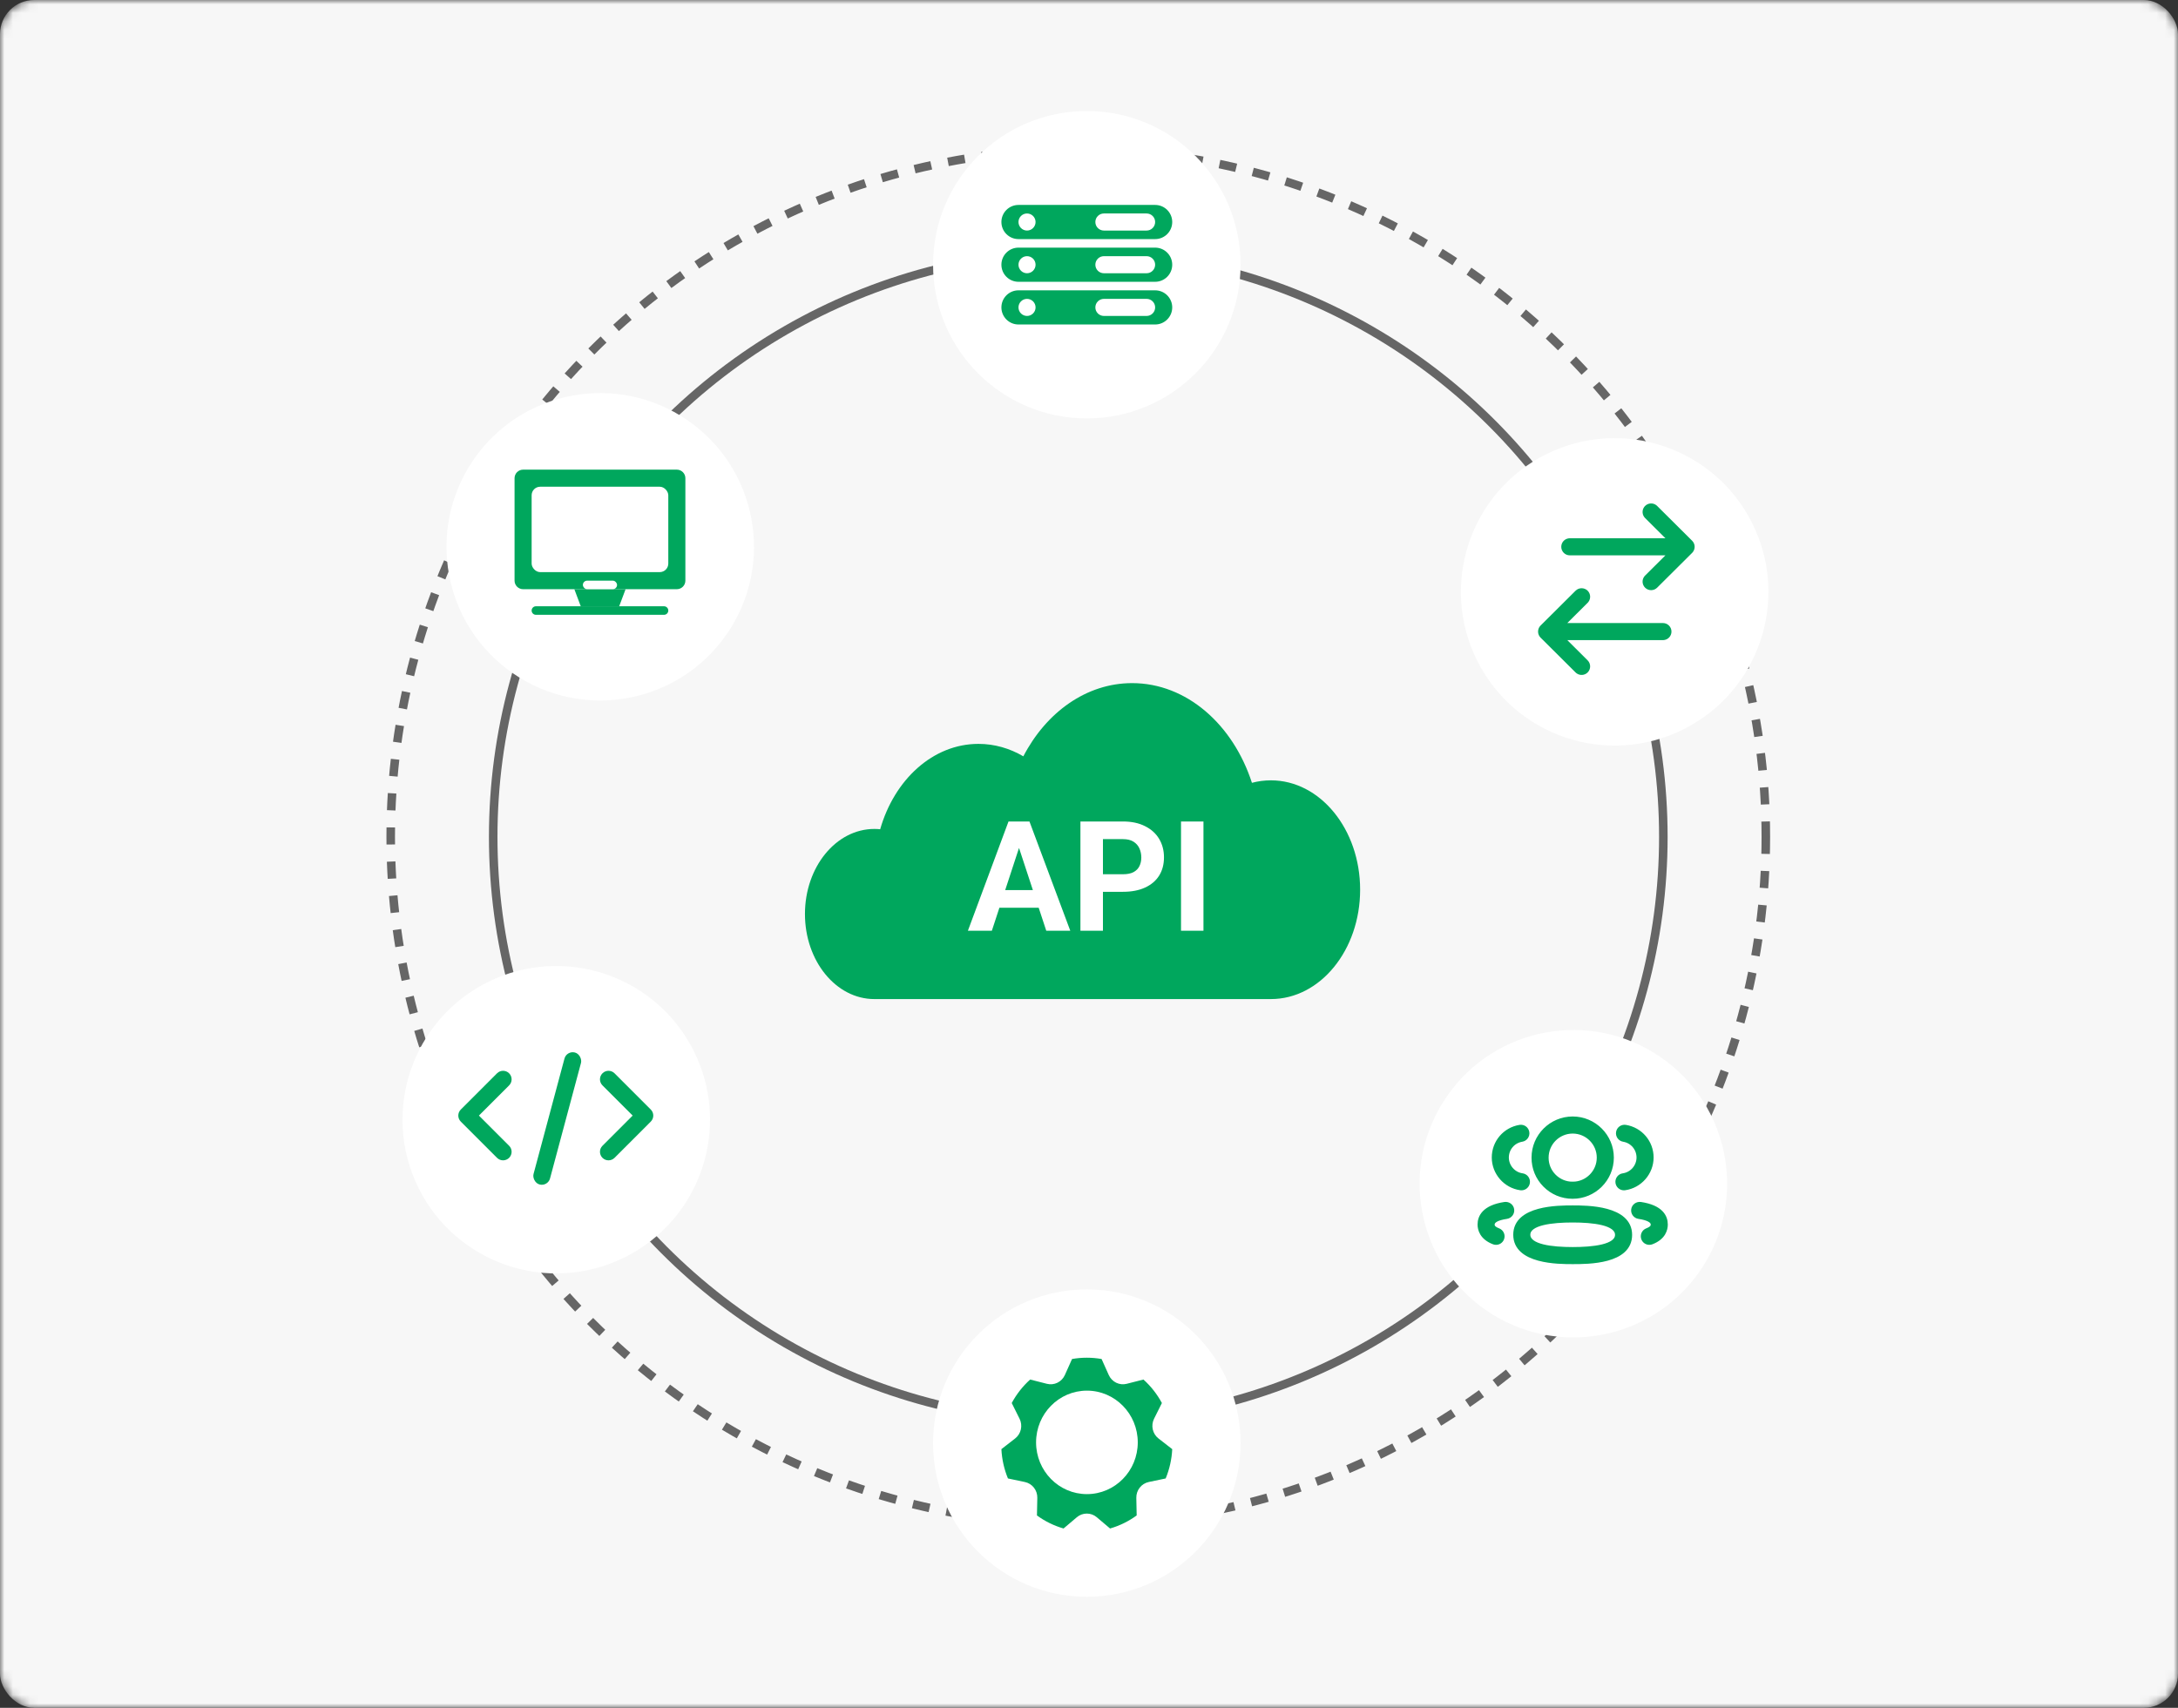 <svg width="255" height="200" viewBox="0 0 255 200" fill="none" xmlns="http://www.w3.org/2000/svg">
<rect x="0" y="0" width="255" height="200" fill="#333333" stroke="none"/>
<mask id="mask0_2_2383" style="mask-type:alpha" maskUnits="userSpaceOnUse" x="0" y="0" width="255" height="200">
<rect width="255" height="200" rx="4" fill="white"/>
</mask>
<g mask="url(#mask0_2_2383)">
<rect width="255" height="200" rx="4" fill="#F7F7F7"/>
<circle cx="126.244" cy="98" r="68.5" stroke="#666666"/>
<circle cx="126.244" cy="98" r="80.5" stroke="#666666" stroke-dasharray="2 2"/>
<circle cx="127.244" cy="31" r="17.5" fill="white" stroke="white"/>
<path fill-rule="evenodd" clip-rule="evenodd" d="M119.244 24C118.139 24 117.244 24.895 117.244 26C117.244 27.105 118.139 28 119.244 28H135.244C136.348 28 137.244 27.105 137.244 26C137.244 24.895 136.348 24 135.244 24H119.244ZM121.244 26C121.244 26.552 120.796 27 120.244 27C119.691 27 119.244 26.552 119.244 26C119.244 25.448 119.691 25 120.244 25C120.796 25 121.244 25.448 121.244 26ZM128.244 26C128.244 25.448 128.691 25 129.244 25H134.244C134.796 25 135.244 25.448 135.244 26C135.244 26.552 134.796 27 134.244 27H129.244C128.691 27 128.244 26.552 128.244 26ZM119.244 29C118.139 29 117.244 29.895 117.244 31C117.244 32.105 118.139 33 119.244 33H135.244C136.348 33 137.244 32.105 137.244 31C137.244 29.895 136.348 29 135.244 29H119.244ZM121.244 31C121.244 31.552 120.796 32 120.244 32C119.691 32 119.244 31.552 119.244 31C119.244 30.448 119.691 30 120.244 30C120.796 30 121.244 30.448 121.244 31ZM128.244 31C128.244 30.448 128.691 30 129.244 30H134.244C134.796 30 135.244 30.448 135.244 31C135.244 31.552 134.796 32 134.244 32H129.244C128.691 32 128.244 31.552 128.244 31ZM117.244 36C117.244 34.895 118.139 34 119.244 34H135.244C136.348 34 137.244 34.895 137.244 36C137.244 37.105 136.348 38 135.244 38H119.244C118.139 38 117.244 37.105 117.244 36ZM120.244 37C120.796 37 121.244 36.552 121.244 36C121.244 35.448 120.796 35 120.244 35C119.691 35 119.244 35.448 119.244 36C119.244 36.552 119.691 37 120.244 37ZM129.244 35C128.691 35 128.244 35.448 128.244 36C128.244 36.552 128.691 37 129.244 37H134.244C134.796 37 135.244 36.552 135.244 36C135.244 35.448 134.796 35 134.244 35H129.244Z" fill="#00A75D"/>
<circle cx="127.244" cy="169" r="17.5" fill="white" stroke="white"/>
<path fill-rule="evenodd" clip-rule="evenodd" d="M121.406 177.471C122.349 178.161 123.403 178.679 124.521 179L126.079 177.68C126.406 177.403 126.818 177.252 127.244 177.252C127.669 177.252 128.081 177.403 128.408 177.68L129.966 179C131.084 178.679 132.138 178.161 133.082 177.471L133.04 175.41C133.031 174.977 133.171 174.555 133.436 174.217C133.702 173.878 134.075 173.645 134.492 173.557L136.477 173.14C136.927 172.05 137.187 170.888 137.244 169.708L135.635 168.457C135.297 168.194 135.06 167.819 134.966 167.397C134.871 166.975 134.925 166.532 135.117 166.146L136.034 164.307C135.476 163.27 134.746 162.339 133.876 161.556L131.912 162.056C131.5 162.161 131.064 162.116 130.681 161.928C130.297 161.74 129.991 161.421 129.814 161.027L128.973 159.151C128.411 159.052 127.833 159 127.244 159C126.664 159 126.086 159.05 125.515 159.151L124.674 161.027C124.497 161.421 124.19 161.74 123.807 161.928C123.424 162.116 122.988 162.161 122.575 162.056L120.612 161.556C119.741 162.339 119.011 163.27 118.453 164.307L119.37 166.146C119.563 166.532 119.617 166.975 119.522 167.397C119.427 167.819 119.19 168.194 118.852 168.457L117.244 169.708C117.301 170.888 117.56 172.05 118.011 173.14L119.996 173.558C120.413 173.645 120.786 173.879 121.051 174.217C121.316 174.555 121.457 174.978 121.448 175.411L121.406 177.471ZM127.257 174.975C130.545 174.975 133.21 172.262 133.21 168.915C133.21 165.569 130.545 162.856 127.257 162.856C123.969 162.856 121.303 165.569 121.303 168.915C121.303 172.262 123.969 174.975 127.257 174.975Z" fill="#00A75D"/>
<circle cx="70.276" cy="64.033" r="17.5" transform="rotate(124.54 70.276 64.033)" fill="white" stroke="white"/>
<path fill-rule="evenodd" clip-rule="evenodd" d="M61.244 55C60.692 55 60.244 55.448 60.244 56V68C60.244 68.553 60.692 69 61.244 69H79.244C79.796 69 80.244 68.553 80.244 68V56C80.244 55.448 79.796 55 79.244 55H61.244ZM62.744 71C62.468 71 62.244 71.224 62.244 71.5C62.244 71.776 62.468 72 62.744 72H77.744C78.02 72 78.244 71.776 78.244 71.5C78.244 71.224 78.02 71 77.744 71H62.744Z" fill="#00A75D"/>
<rect x="62.244" y="57" width="16" height="10" rx="1" fill="white"/>
<path d="M67.244 69H73.244L72.494 71H67.994L67.244 69Z" fill="#00A75D"/>
<rect x="68.244" y="68" width="4" height="1" rx="0.5" fill="white"/>
<circle cx="65.127" cy="131.127" r="17.5" transform="rotate(63.593 65.127 131.127)" fill="white" stroke="white"/>
<path fill-rule="evenodd" clip-rule="evenodd" d="M59.608 125.693C59.217 125.303 58.584 125.303 58.193 125.693L53.951 129.936C53.56 130.327 53.56 130.96 53.951 131.35L58.193 135.593C58.584 135.983 59.217 135.983 59.608 135.593C59.998 135.202 59.998 134.569 59.608 134.179L56.072 130.643L59.608 127.108C59.998 126.717 59.998 126.084 59.608 125.693Z" fill="#00A75D"/>
<path fill-rule="evenodd" clip-rule="evenodd" d="M70.537 125.693C70.927 125.303 71.56 125.303 71.951 125.693L76.193 129.936C76.584 130.327 76.584 130.96 76.193 131.35L71.951 135.593C71.56 135.983 70.927 135.983 70.537 135.593C70.146 135.202 70.146 134.569 70.537 134.179L74.072 130.643L70.537 127.108C70.146 126.717 70.146 126.084 70.537 125.693Z" fill="#00A75D"/>
<rect x="66.348" y="123" width="2" height="16" rx="1" transform="rotate(15 66.348 123)" fill="#00A75D"/>
<path d="M102.369 117C97.881 117 94.244 112.54 94.244 107.038C94.244 101.537 97.881 97.077 102.369 97.077C102.599 97.077 102.827 97.089 103.052 97.112C104.717 91.29 109.239 87.115 114.556 87.115C116.438 87.115 118.221 87.638 119.812 88.573C122.491 83.419 127.193 80 132.547 80C138.915 80 144.361 84.835 146.576 91.675C147.292 91.485 148.035 91.385 148.797 91.385C154.567 91.385 159.244 97.119 159.244 104.192C159.244 111.266 154.567 117 148.797 117H102.369Z" fill="#00A75D"/>
<path d="M119.605 98.392L116.125 109H113.321L118.076 96.203H119.86L119.605 98.392ZM122.497 109L119.007 98.392L118.726 96.203H120.528L125.309 109H122.497ZM122.338 104.236V106.302H115.58V104.236H122.338ZM131.479 104.438H128.218V102.382H131.479C131.983 102.382 132.393 102.3 132.709 102.136C133.026 101.966 133.257 101.731 133.404 101.433C133.55 101.134 133.624 100.797 133.624 100.422C133.624 100.041 133.55 99.686 133.404 99.358C133.257 99.03 133.026 98.767 132.709 98.567C132.393 98.368 131.983 98.269 131.479 98.269H129.132V109H126.496V96.203H131.479C132.481 96.203 133.339 96.385 134.054 96.748C134.775 97.106 135.326 97.601 135.707 98.233C136.087 98.866 136.278 99.59 136.278 100.404C136.278 101.23 136.087 101.945 135.707 102.549C135.326 103.152 134.775 103.618 134.054 103.946C133.339 104.274 132.481 104.438 131.479 104.438ZM140.901 96.203V109H138.273V96.203H140.901Z" fill="white"/>
<circle cx="189.044" cy="69.313" r="17.5" transform="rotate(63.593 189.044 69.313)" fill="white" stroke="white"/>
<path d="M198.012 64.483C198.231 64.189 198.207 63.771 197.939 63.504L193.842 59.427L193.758 59.354C193.464 59.137 193.047 59.162 192.782 59.429L192.709 59.513C192.492 59.807 192.517 60.224 192.784 60.49L195.594 63.286L183.792 63.286L183.69 63.293C183.324 63.342 183.042 63.656 183.042 64.036C183.042 64.45 183.377 64.786 183.792 64.786L195.594 64.786L192.784 67.582L192.711 67.666C192.493 67.959 192.516 68.376 192.782 68.643C193.074 68.936 193.549 68.938 193.842 68.645L197.939 64.567L197.943 64.562C197.966 64.539 197.987 64.515 198.007 64.489L198.012 64.483Z" fill="#00A75D"/>
<path d="M194.798 74.707C195.164 74.658 195.446 74.344 195.446 73.964C195.446 73.55 195.11 73.214 194.696 73.214L182.894 73.214L185.703 70.418L185.776 70.334C185.995 70.041 185.971 69.624 185.706 69.357C185.413 69.064 184.939 69.063 184.645 69.355L180.548 73.433L180.544 73.438C180.521 73.461 180.5 73.485 180.481 73.51L180.475 73.517C180.256 73.811 180.281 74.229 180.548 74.496L184.645 78.573L184.729 78.646C185.023 78.863 185.44 78.838 185.706 78.571C185.998 78.277 185.997 77.803 185.703 77.51L182.895 74.714L194.696 74.714L194.798 74.707Z" fill="#00A75D"/>
<path d="M198.012 64.483C198.231 64.189 198.207 63.771 197.939 63.504L193.842 59.427L193.758 59.354C193.464 59.137 193.047 59.162 192.782 59.429L192.709 59.513C192.492 59.807 192.517 60.224 192.784 60.49L195.594 63.286L183.792 63.286L183.69 63.293C183.324 63.342 183.042 63.656 183.042 64.036C183.042 64.45 183.377 64.786 183.792 64.786L195.594 64.786L192.784 67.582L192.711 67.666C192.493 67.959 192.516 68.376 192.782 68.643C193.074 68.936 193.549 68.938 193.842 68.645L197.939 64.567L197.943 64.562C197.966 64.539 197.987 64.515 198.007 64.489L198.012 64.483Z" stroke="#00A75D" stroke-width="0.5"/>
<path d="M194.798 74.707C195.164 74.658 195.446 74.344 195.446 73.964C195.446 73.55 195.11 73.214 194.696 73.214L182.894 73.214L185.703 70.418L185.776 70.334C185.995 70.041 185.971 69.624 185.706 69.357C185.413 69.064 184.939 69.063 184.645 69.355L180.548 73.433L180.544 73.438C180.521 73.461 180.5 73.485 180.481 73.51L180.475 73.517C180.256 73.811 180.281 74.229 180.548 74.496L184.645 78.573L184.729 78.646C185.023 78.863 185.44 78.838 185.706 78.571C185.998 78.277 185.997 77.803 185.703 77.51L182.895 74.714L194.696 74.714L194.798 74.707Z" stroke="#00A75D" stroke-width="0.5"/>
<circle cx="184.211" cy="138.622" r="17.5" transform="rotate(124.54 184.211 138.622)" fill="white" stroke="white"/>
<path fill-rule="evenodd" clip-rule="evenodd" d="M184.13 140.138H184.103C182.883 140.134 181.74 139.656 180.884 138.792C180.026 137.929 179.557 136.783 179.562 135.566C179.562 133.05 181.611 131 184.13 131C186.65 131 188.699 133.05 188.699 135.569C188.699 138.088 186.65 140.138 184.13 140.138ZM184.13 132.5C182.438 132.5 181.062 133.877 181.062 135.569C181.059 136.389 181.373 137.156 181.948 137.735C182.523 138.314 183.289 138.635 184.105 138.638L184.13 139.388V138.638C185.822 138.638 187.199 137.262 187.199 135.569C187.199 133.877 185.822 132.5 184.13 132.5Z" fill="#00A75D"/>
<path d="M189.389 138.501C189.442 138.876 189.763 139.147 190.131 139.147C190.165 139.147 190.2 139.145 190.235 139.14C192.01 138.891 193.351 137.351 193.355 135.556C193.355 133.773 192.078 132.269 190.32 131.98C189.909 131.915 189.526 132.189 189.458 132.598C189.391 133.007 189.668 133.393 190.076 133.46C191.107 133.629 191.855 134.511 191.855 135.554C191.853 136.606 191.068 137.508 190.028 137.654C189.617 137.711 189.332 138.09 189.389 138.501Z" fill="#00A75D"/>
<path d="M192.404 145.049C192.518 145.348 192.803 145.532 193.105 145.532C193.194 145.532 193.284 145.516 193.372 145.483C194.802 144.938 195.016 143.945 195.016 143.401C195.016 142.51 194.507 141.372 192.084 141.009C191.671 140.956 191.291 141.229 191.23 141.639C191.169 142.05 191.452 142.431 191.861 142.493C192.959 142.657 193.516 142.963 193.516 143.401C193.516 143.538 193.516 143.823 192.838 144.081C192.451 144.228 192.256 144.662 192.404 145.049Z" fill="#00A75D"/>
<path fill-rule="evenodd" clip-rule="evenodd" d="M177.421 144.596C177.421 147.791 182.471 147.791 184.13 147.791C185.965 147.791 190.838 147.791 190.838 144.613C190.838 141.414 185.789 141.414 184.13 141.414C182.471 141.414 177.421 141.414 177.421 144.596ZM178.921 144.596C178.921 143.206 181.754 142.914 184.13 142.914C186.506 142.914 189.338 143.209 189.338 144.613C189.338 146 186.506 146.291 184.13 146.291C181.754 146.291 178.921 145.997 178.921 144.596Z" fill="#00A75D"/>
<path d="M178.129 139.147C178.095 139.147 178.06 139.145 178.025 139.14C176.25 138.891 174.91 137.351 174.906 135.558C174.906 133.773 176.183 132.269 177.941 131.98C178.362 131.914 178.735 132.191 178.803 132.598C178.87 133.007 178.593 133.393 178.185 133.46C177.154 133.629 176.406 134.511 176.406 135.556C176.408 136.606 177.193 137.509 178.232 137.654C178.643 137.711 178.928 138.09 178.871 138.501C178.818 138.876 178.497 139.147 178.129 139.147Z" fill="#00A75D"/>
<path d="M174.889 145.483C174.977 145.516 175.067 145.532 175.156 145.532C175.458 145.532 175.743 145.348 175.857 145.049C176.005 144.662 175.81 144.228 175.423 144.081C174.744 143.822 174.744 143.538 174.744 143.401C174.744 142.963 175.301 142.657 176.399 142.493C176.808 142.431 177.091 142.05 177.03 141.639C176.968 141.229 176.59 140.957 176.177 141.009C173.753 141.372 173.244 142.511 173.244 143.401C173.244 143.944 173.458 144.937 174.889 145.483Z" fill="#00A75D"/>
<path fill-rule="evenodd" clip-rule="evenodd" d="M184.13 140.138H184.103C182.883 140.134 181.74 139.656 180.884 138.792C180.026 137.929 179.557 136.783 179.562 135.566C179.562 133.05 181.611 131 184.13 131C186.65 131 188.699 133.05 188.699 135.569C188.699 138.088 186.65 140.138 184.13 140.138ZM184.13 132.5C182.438 132.5 181.062 133.877 181.062 135.569C181.059 136.389 181.373 137.156 181.948 137.735C182.523 138.314 183.289 138.635 184.105 138.638L184.13 139.388V138.638C185.822 138.638 187.199 137.262 187.199 135.569C187.199 133.877 185.822 132.5 184.13 132.5Z" stroke="#00A75D" stroke-width="0.5"/>
<path d="M189.389 138.501C189.442 138.876 189.763 139.147 190.131 139.147C190.165 139.147 190.2 139.145 190.235 139.14C192.01 138.891 193.351 137.351 193.355 135.556C193.355 133.773 192.078 132.269 190.32 131.98C189.909 131.915 189.526 132.189 189.458 132.598C189.391 133.007 189.668 133.393 190.076 133.46C191.107 133.629 191.855 134.511 191.855 135.554C191.853 136.606 191.068 137.508 190.028 137.654C189.617 137.711 189.332 138.09 189.389 138.501Z" stroke="#00A75D" stroke-width="0.5"/>
<path d="M192.404 145.049C192.518 145.348 192.803 145.532 193.105 145.532C193.194 145.532 193.284 145.516 193.372 145.483C194.802 144.938 195.016 143.945 195.016 143.401C195.016 142.51 194.507 141.372 192.084 141.009C191.671 140.956 191.291 141.229 191.23 141.639C191.169 142.05 191.452 142.431 191.861 142.493C192.959 142.657 193.516 142.963 193.516 143.401C193.516 143.538 193.516 143.823 192.838 144.081C192.451 144.228 192.256 144.662 192.404 145.049Z" stroke="#00A75D" stroke-width="0.5"/>
<path fill-rule="evenodd" clip-rule="evenodd" d="M177.421 144.596C177.421 147.791 182.471 147.791 184.13 147.791C185.965 147.791 190.838 147.791 190.838 144.613C190.838 141.414 185.789 141.414 184.13 141.414C182.471 141.414 177.421 141.414 177.421 144.596ZM178.921 144.596C178.921 143.206 181.754 142.914 184.13 142.914C186.506 142.914 189.338 143.209 189.338 144.613C189.338 146 186.506 146.291 184.13 146.291C181.754 146.291 178.921 145.997 178.921 144.596Z" stroke="#00A75D" stroke-width="0.5"/>
<path d="M178.129 139.147C178.095 139.147 178.06 139.145 178.025 139.14C176.25 138.891 174.91 137.351 174.906 135.558C174.906 133.773 176.183 132.269 177.941 131.98C178.362 131.914 178.735 132.191 178.803 132.598C178.87 133.007 178.593 133.393 178.185 133.46C177.154 133.629 176.406 134.511 176.406 135.556C176.408 136.606 177.193 137.509 178.232 137.654C178.643 137.711 178.928 138.09 178.871 138.501C178.818 138.876 178.497 139.147 178.129 139.147Z" stroke="#00A75D" stroke-width="0.5"/>
<path d="M174.889 145.483C174.977 145.516 175.067 145.532 175.156 145.532C175.458 145.532 175.743 145.348 175.857 145.049C176.005 144.662 175.81 144.228 175.423 144.081C174.744 143.822 174.744 143.538 174.744 143.401C174.744 142.963 175.301 142.657 176.399 142.493C176.808 142.431 177.091 142.05 177.03 141.639C176.968 141.229 176.59 140.957 176.177 141.009C173.753 141.372 173.244 142.511 173.244 143.401C173.244 143.944 173.458 144.937 174.889 145.483Z" stroke="#00A75D" stroke-width="0.5"/>
</g>
</svg>
